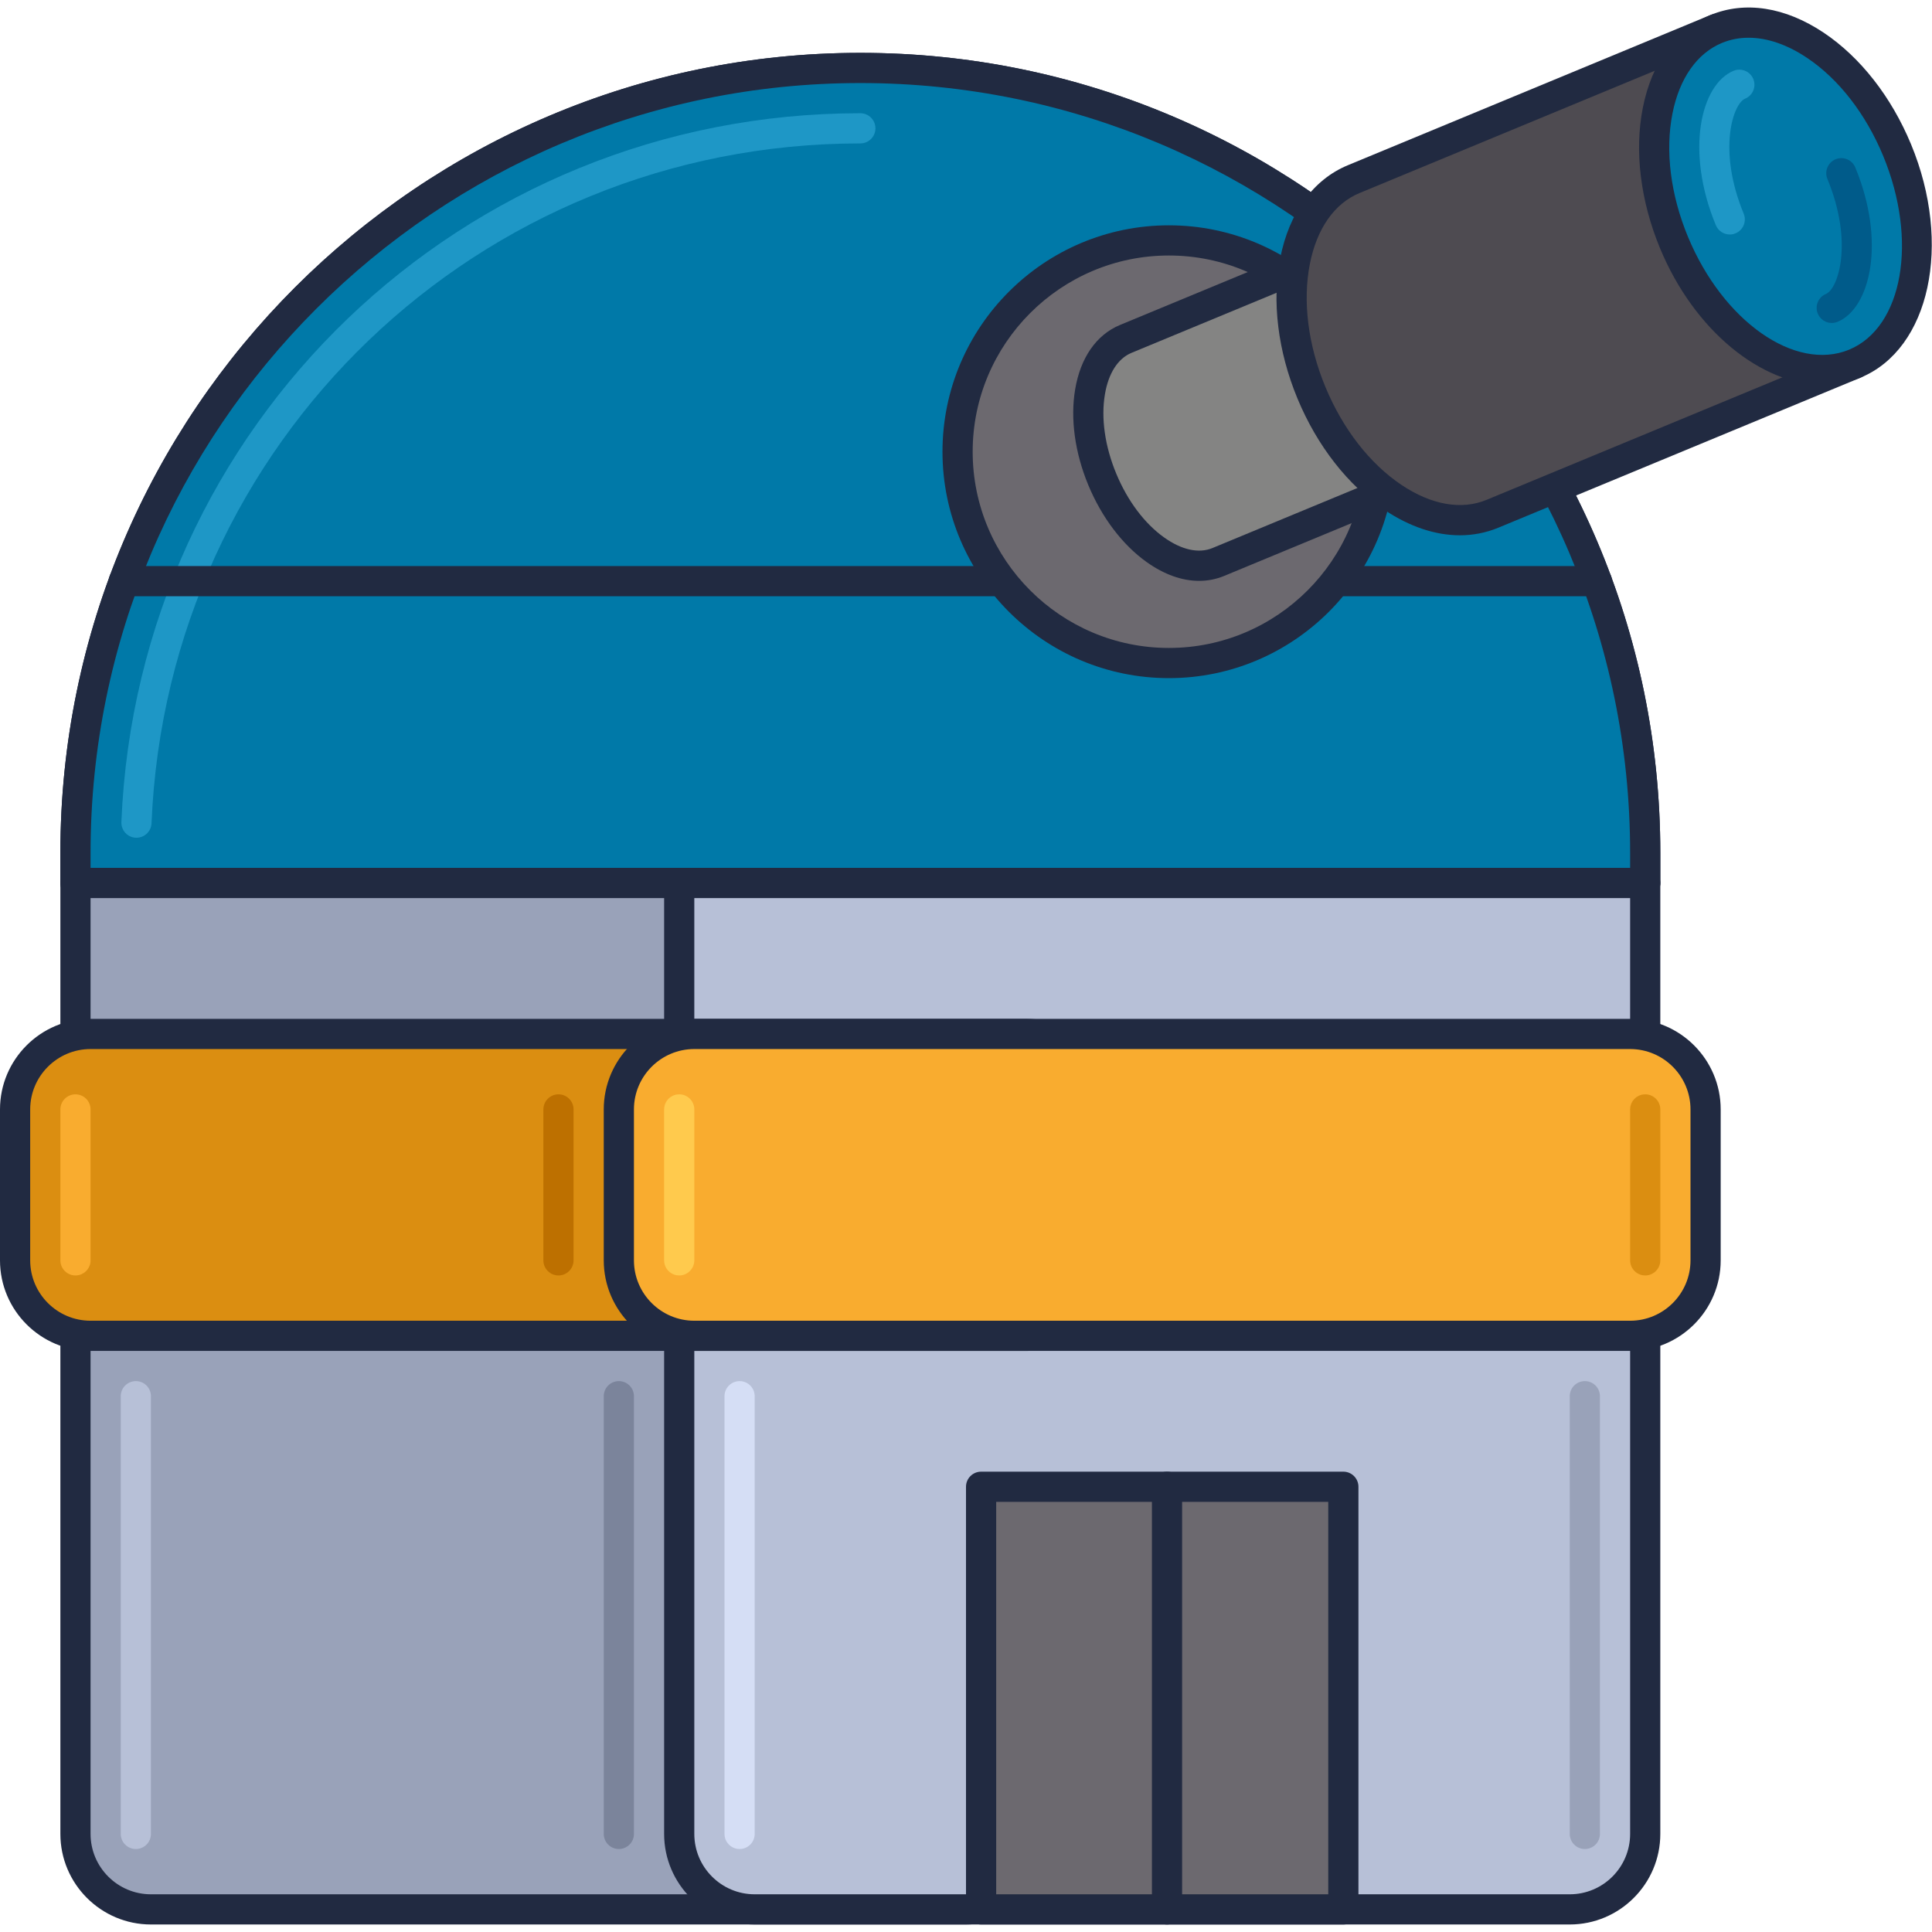 <?xml version="1.0" encoding="utf-8"?>
<!-- Generator: Adobe Illustrator 21.1.0, SVG Export Plug-In . SVG Version: 6.00 Build 0)  -->
<svg version="1.1" id="Layer_1" xmlns="http://www.w3.org/2000/svg" xmlns:xlink="http://www.w3.org/1999/xlink" x="0px" y="0px"
	 viewBox="0 0 64 64" style="enable-background:new 0 0 64 64;" xml:space="preserve">
<style type="text/css">
	.st0{fill:#DB8E11;}
	.st1{fill:#212A41;}
	.st2{fill:#F9AC2F;}
	.st3{fill:#FFCA4D;}
	.st4{fill:#B7C0D7;}
	.st5{fill:#99A2B9;}
	.st6{fill:#B51040;}
	.st7{fill:#D32E5E;}
	.st8{fill:#F14C7C;}
	.st9{fill:#0079A8;}
	.st10{fill:#1E97C6;}
	.st11{fill:#BED38E;}
	.st12{fill:#A0B570;}
	.st13{fill:#DCF1AC;}
	.st14{fill:#D5DEF5;}
	.st15{fill:#4E4B51;}
	.st16{fill:#6C696F;}
	.st17{fill:#848483;}
	.st18{fill:#A2A2A1;}
	.st19{fill:#7B849B;}
	.st20{fill:#8A878D;}
	.st21{fill:#C0C0BF;}
	.st22{fill:#005B8A;}
	.st23{fill:#970022;}
	.st24{fill:#1A237E;}
	.st25{fill:#BD7000;}
	.st26{fill:#003D6C;}
	.st27{fill:#666665;}
	.st28{fill:#195190;}
</style>
<g id="Observatory">
	<g>
		<path class="st9" d="M28.5,2.251L28.5,2.251c-14.359,0-26,11.641-26,26v1h52v-1C54.5,13.891,42.859,2.251,28.5,2.251z"/>
		<path class="st1" d="M54.5,29.751h-52c-0.276,0-0.5-0.224-0.5-0.5v-1c0-14.612,11.888-26.5,26.5-26.5S55,13.638,55,28.251v1
			C55,29.527,54.776,29.751,54.5,29.751z M3,28.751h51v-0.5c0-14.061-11.439-25.5-25.5-25.5S3,14.19,3,28.251V28.751z"/>
	</g>
	<g>
		<path class="st9" d="M28.5,2.251L28.5,2.251c-14.359,0-26,11.641-26,26v1h52v-1C54.5,13.891,42.859,2.251,28.5,2.251z"/>
		<path class="st1" d="M54.5,29.751h-52c-0.276,0-0.5-0.224-0.5-0.5v-1c0-14.612,11.888-26.5,26.5-26.5S55,13.638,55,28.251v1
			C55,29.527,54.776,29.751,54.5,29.751z M3,28.751h51v-0.5c0-14.061-11.439-25.5-25.5-25.5S3,14.19,3,28.251V28.751z"/>
	</g>
	<g>
		<path class="st10" d="M4.521,27.751c-0.007,0-0.014,0-0.021,0c-0.276-0.011-0.49-0.244-0.479-0.52
			C4.563,14.064,15.316,3.751,28.5,3.751c0.276,0,0.5,0.224,0.5,0.5s-0.224,0.5-0.5,0.5c-12.646,0-22.959,9.892-23.48,22.521
			C5.009,27.54,4.788,27.751,4.521,27.751z"/>
	</g>
	<g>
		<path class="st5" d="M32,63.251H5c-1.381,0-2.5-1.119-2.5-2.5v-31.5h32v31.5C34.5,62.131,33.381,63.251,32,63.251z"/>
		<path class="st1" d="M32,63.751H5c-1.654,0-3-1.346-3-3v-31.5c0-0.276,0.224-0.5,0.5-0.5h32c0.276,0,0.5,0.224,0.5,0.5v31.5
			C35,62.405,33.654,63.751,32,63.751z M3,29.751v31c0,1.103,0.897,2,2,2h27c1.103,0,2-0.897,2-2v-31H3z"/>
	</g>
	<g>
		<path class="st4" d="M52,63.251H25c-1.381,0-2.5-1.119-2.5-2.5v-31.5h32v31.5C54.5,62.131,53.381,63.251,52,63.251z"/>
		<path class="st1" d="M52,63.751H25c-1.654,0-3-1.346-3-3v-31.5c0-0.276,0.224-0.5,0.5-0.5h32c0.276,0,0.5,0.224,0.5,0.5v31.5
			C55,62.405,53.654,63.751,52,63.751z M23,29.751v31c0,1.103,0.897,2,2,2h27c1.103,0,2-0.897,2-2v-31H23z"/>
	</g>
	<g>
		<path class="st0" d="M34,44.251H3c-1.381,0-2.5-1.119-2.5-2.5v-5c0-1.381,1.119-2.5,2.5-2.5h31c1.381,0,2.5,1.119,2.5,2.5v5
			C36.5,43.131,35.381,44.251,34,44.251z"/>
		<path class="st1" d="M34,44.751H3c-1.654,0-3-1.346-3-3v-5c0-1.654,1.346-3,3-3h31c1.654,0,3,1.346,3,3v5
			C37,43.405,35.654,44.751,34,44.751z M3,34.751c-1.103,0-2,0.897-2,2v5c0,1.103,0.897,2,2,2h31c1.103,0,2-0.897,2-2v-5
			c0-1.103-0.897-2-2-2H3z"/>
	</g>
	<g>
		<path class="st2" d="M54,44.251H23c-1.381,0-2.5-1.119-2.5-2.5v-5c0-1.381,1.119-2.5,2.5-2.5h31c1.381,0,2.5,1.119,2.5,2.5v5
			C56.5,43.131,55.381,44.251,54,44.251z"/>
		<path class="st1" d="M54,44.751H23c-1.654,0-3-1.346-3-3v-5c0-1.654,1.346-3,3-3h31c1.654,0,3,1.346,3,3v5
			C57,43.405,55.654,44.751,54,44.751z M23,34.751c-1.103,0-2,0.897-2,2v5c0,1.103,0.897,2,2,2h31c1.103,0,2-0.897,2-2v-5
			c0-1.103-0.897-2-2-2H23z"/>
	</g>
	<g>
		<rect x="32.5" y="49.251" class="st16" width="12" height="14"/>
		<path class="st1" d="M44.5,63.751h-12c-0.276,0-0.5-0.224-0.5-0.5v-14c0-0.276,0.224-0.5,0.5-0.5h12c0.276,0,0.5,0.224,0.5,0.5v14
			C45,63.527,44.776,63.751,44.5,63.751z M33,62.751h11v-13H33V62.751z"/>
	</g>
	<g>
		<path class="st1" d="M38.659,63.751c-0.276,0-0.5-0.224-0.5-0.5v-14c0-0.276,0.224-0.5,0.5-0.5s0.5,0.224,0.5,0.5v14
			C39.159,63.527,38.936,63.751,38.659,63.751z"/>
	</g>
	<g>
		<path class="st1" d="M52.898,19.751H4.102c-0.276,0-0.5-0.224-0.5-0.5s0.224-0.5,0.5-0.5h48.797c0.276,0,0.5,0.224,0.5,0.5
			S53.175,19.751,52.898,19.751z"/>
	</g>
	<g>
		<circle class="st16" cx="38.721" cy="14.964" r="7"/>
		<path class="st1" d="M38.721,22.464c-4.136,0-7.5-3.364-7.5-7.5s3.364-7.5,7.5-7.5s7.5,3.364,7.5,7.5S42.856,22.464,38.721,22.464
			z M38.721,8.464c-3.584,0-6.5,2.916-6.5,6.5s2.916,6.5,6.5,6.5s6.5-2.916,6.5-6.5S42.305,8.464,38.721,8.464z"/>
	</g>
	<g>
		<path class="st17" d="M37.293,11.226c-1.276,0.528-1.624,2.611-0.779,4.652c0.845,2.041,2.565,3.267,3.84,2.739l13.858-5.74
			l-3.061-7.391L37.293,11.226z"/>
		<path class="st1" d="M39.721,19.242c-0.564,0-1.16-0.211-1.738-0.624c-0.801-0.571-1.486-1.476-1.931-2.548
			s-0.6-2.197-0.437-3.167c0.176-1.055,0.705-1.814,1.486-2.138l13.858-5.74c0.255-0.104,0.548,0.016,0.653,0.271l3.062,7.391
			c0.051,0.123,0.051,0.26,0,0.383s-0.148,0.22-0.271,0.271l-13.858,5.74C40.283,19.188,40.006,19.242,39.721,19.242z
			 M37.484,11.688c-0.452,0.187-0.766,0.677-0.883,1.379c-0.132,0.788,0.001,1.718,0.375,2.62c0.374,0.902,0.937,1.654,1.587,2.117
			c0.58,0.414,1.148,0.538,1.6,0.351l13.396-5.549L50.88,6.139L37.484,11.688z"/>
	</g>
	<g>
		<path class="st15" d="M44.842,5.934c-2.041,0.845-2.668,4.013-1.399,7.074c1.268,3.061,3.951,4.858,5.992,4.013l12.01-4.975
			L56.853,0.96L44.842,5.934z"/>
		<path class="st1" d="M48.36,17.732c-0.81,0-1.662-0.282-2.49-0.836c-1.213-0.812-2.239-2.125-2.89-3.695
			c-0.651-1.571-0.853-3.225-0.57-4.657c0.298-1.505,1.093-2.596,2.24-3.071l12.01-4.975c0.123-0.051,0.26-0.051,0.383,0
			c0.123,0.051,0.22,0.148,0.271,0.271l4.592,11.087c0.051,0.123,0.051,0.26,0,0.383s-0.148,0.22-0.271,0.271l-12.011,4.975
			C49.223,17.649,48.798,17.732,48.36,17.732z M56.582,1.613L45.034,6.396l0,0c-0.828,0.343-1.411,1.174-1.642,2.341
			c-0.245,1.24-0.063,2.689,0.513,4.08c0.576,1.391,1.472,2.544,2.522,3.247c0.987,0.662,1.988,0.838,2.815,0.495l11.549-4.783
			L56.582,1.613z M44.842,5.934h0.01H44.842z"/>
	</g>
	<g>
		<ellipse transform="matrix(0.924 -0.383 0.383 0.924 2.014 23.13)" class="st9" cx="59.149" cy="6.503" rx="4" ry="6"/>
		<path class="st1" d="M60.396,12.751c-2.036,0-4.271-1.788-5.405-4.526C54.34,6.654,54.138,5,54.421,3.569
			c0.298-1.505,1.093-2.596,2.24-3.071c1.146-0.474,2.48-0.267,3.755,0.587c1.213,0.812,2.239,2.125,2.89,3.695
			c1.372,3.311,0.623,6.778-1.67,7.728C61.24,12.672,60.822,12.751,60.396,12.751z M57.925,1.25c-0.309,0-0.604,0.057-0.881,0.171
			c-0.828,0.343-1.411,1.174-1.642,2.341c-0.245,1.24-0.063,2.689,0.513,4.08c1.16,2.801,3.552,4.477,5.338,3.742
			c1.783-0.739,2.29-3.619,1.129-6.421c-0.576-1.391-1.472-2.544-2.522-3.247C59.202,1.475,58.539,1.25,57.925,1.25z"/>
	</g>
	<g>
		<path class="st10" d="M57.301,7.768c-0.196,0-0.382-0.116-0.462-0.309c-1.015-2.45-0.504-4.662,0.588-5.114
			c0.254-0.104,0.548,0.016,0.653,0.271c0.105,0.255-0.016,0.548-0.271,0.653c-0.402,0.167-0.917,1.707-0.047,3.808
			c0.105,0.255-0.016,0.548-0.271,0.653C57.43,7.756,57.365,7.768,57.301,7.768z"/>
	</g>
	<g>
		<path class="st22" d="M60.679,10.699c-0.196,0-0.382-0.116-0.462-0.309c-0.106-0.255,0.015-0.547,0.271-0.653
			c0.402-0.167,0.917-1.708,0.047-3.808c-0.105-0.255,0.016-0.548,0.271-0.653c0.254-0.104,0.548,0.015,0.653,0.271
			c1.014,2.45,0.504,4.661-0.588,5.114C60.808,10.686,60.743,10.699,60.679,10.699z"/>
	</g>
	<g>
		<path class="st14" d="M24.5,61.251c-0.276,0-0.5-0.224-0.5-0.5v-14.5c0-0.276,0.224-0.5,0.5-0.5s0.5,0.224,0.5,0.5v14.5
			C25,61.027,24.776,61.251,24.5,61.251z"/>
	</g>
	<g>
		<path class="st4" d="M4.5,61.251c-0.276,0-0.5-0.224-0.5-0.5v-14.5c0-0.276,0.224-0.5,0.5-0.5s0.5,0.224,0.5,0.5v14.5
			C5,61.027,4.776,61.251,4.5,61.251z"/>
	</g>
	<g>
		<path class="st19" d="M20.5,61.251c-0.276,0-0.5-0.224-0.5-0.5v-14.5c0-0.276,0.224-0.5,0.5-0.5s0.5,0.224,0.5,0.5v14.5
			C21,61.027,20.776,61.251,20.5,61.251z"/>
	</g>
	<g>
		<path class="st5" d="M52.5,61.251c-0.276,0-0.5-0.224-0.5-0.5v-14.5c0-0.276,0.224-0.5,0.5-0.5s0.5,0.224,0.5,0.5v14.5
			C53,61.027,52.776,61.251,52.5,61.251z"/>
	</g>
	<g>
		<path class="st3" d="M22.5,42.251c-0.276,0-0.5-0.224-0.5-0.5v-5c0-0.276,0.224-0.5,0.5-0.5s0.5,0.224,0.5,0.5v5
			C23,42.027,22.776,42.251,22.5,42.251z"/>
	</g>
	<g>
		<path class="st25" d="M18.5,42.251c-0.276,0-0.5-0.224-0.5-0.5v-5c0-0.276,0.224-0.5,0.5-0.5s0.5,0.224,0.5,0.5v5
			C19,42.027,18.776,42.251,18.5,42.251z"/>
	</g>
	<g>
		<path class="st2" d="M2.5,42.251c-0.276,0-0.5-0.224-0.5-0.5v-5c0-0.276,0.224-0.5,0.5-0.5s0.5,0.224,0.5,0.5v5
			C3,42.027,2.776,42.251,2.5,42.251z"/>
	</g>
	<g>
		<path class="st0" d="M54.5,42.251c-0.276,0-0.5-0.224-0.5-0.5v-5c0-0.276,0.224-0.5,0.5-0.5s0.5,0.224,0.5,0.5v5
			C55,42.027,54.776,42.251,54.5,42.251z"/>
	</g>
</g>
</svg>
